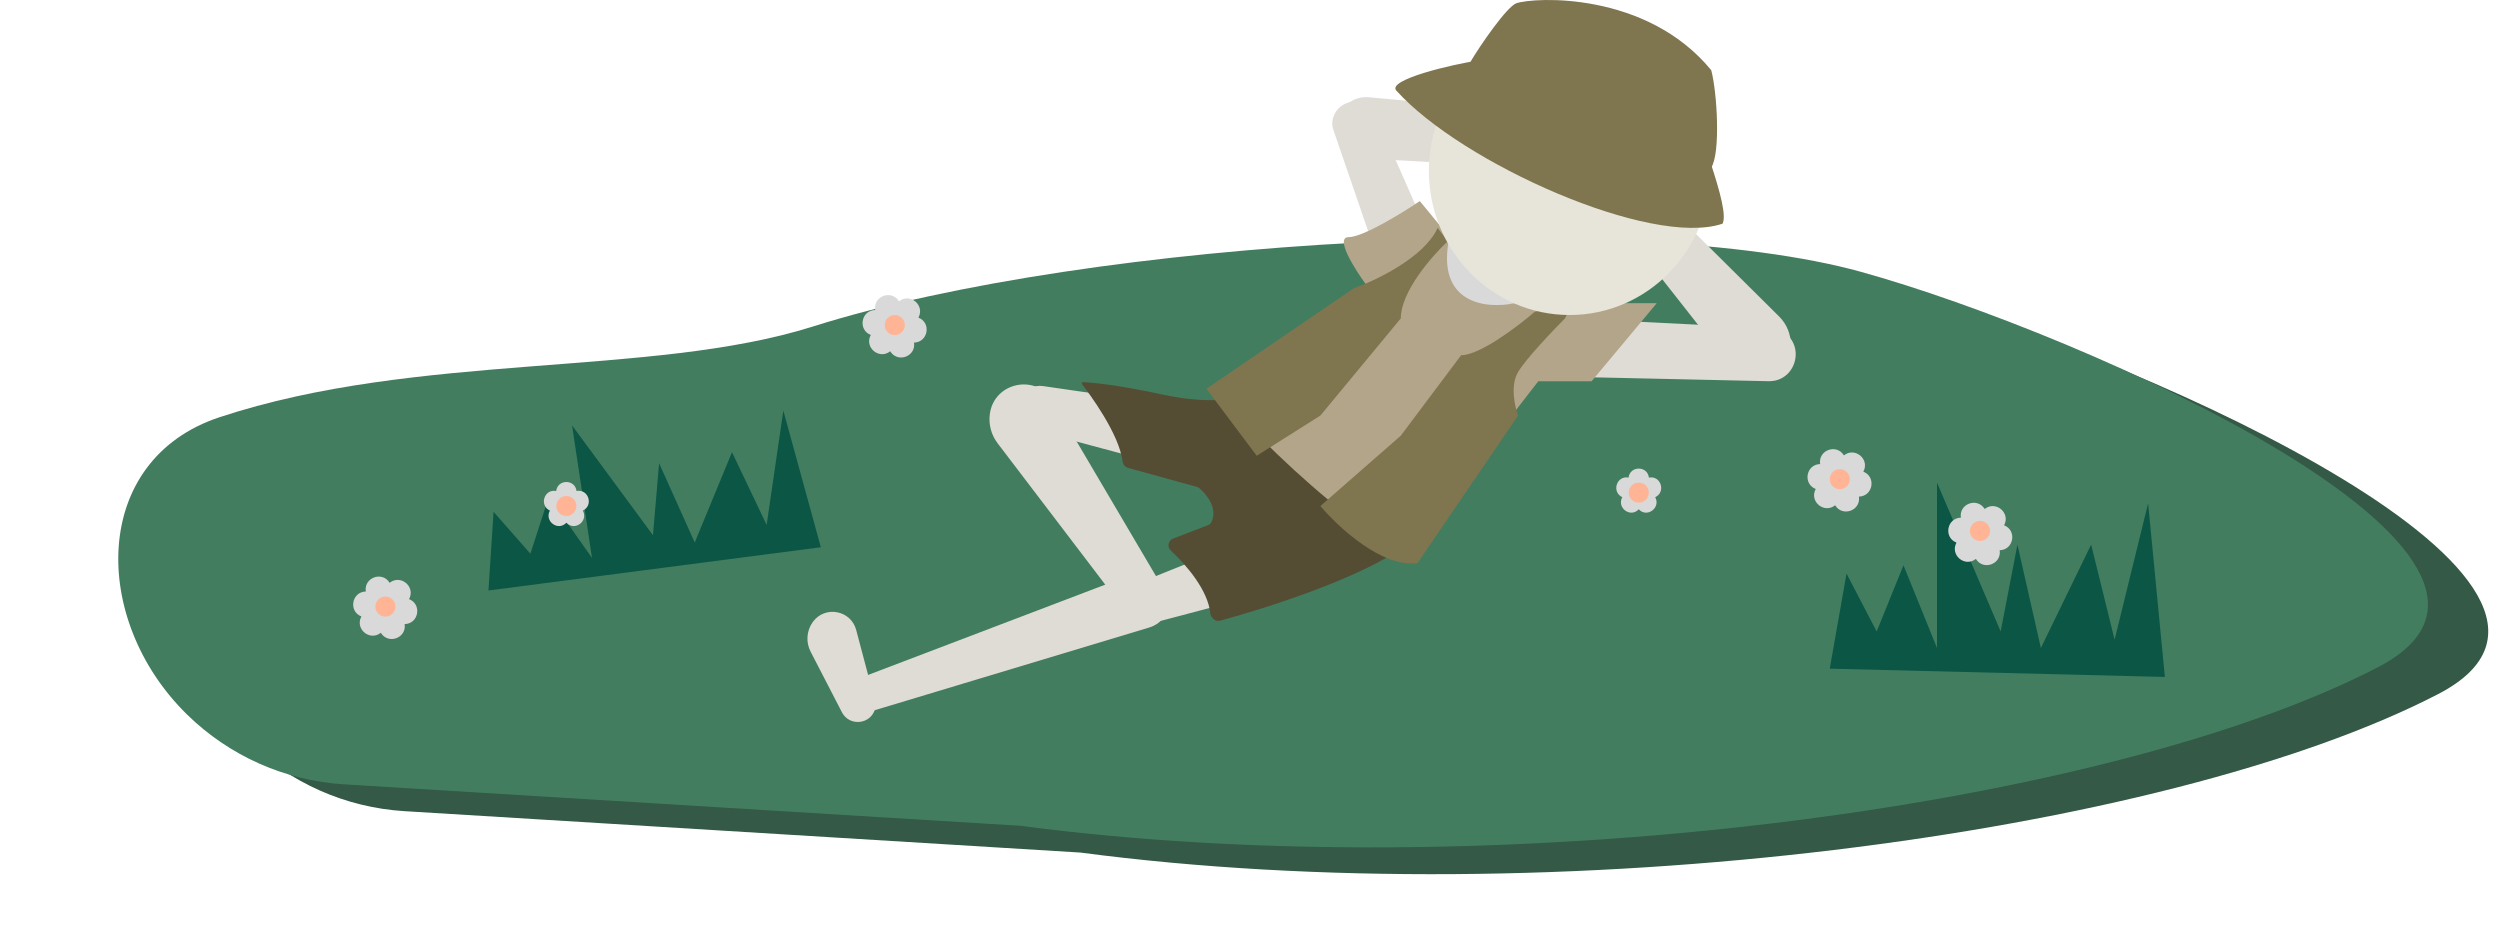 <svg width="373" height="142" viewBox="0 0 373 142" fill="none" xmlns="http://www.w3.org/2000/svg">
<path d="M130.266 52.721C106.071 60.354 71.344 56.469 41.749 66.252C22.557 72.597 22.465 96.456 36.903 110.604C43.21 116.785 51.535 120.485 60.349 121.025L161.206 127.203C231.791 136.522 322.799 124.743 363.747 103.571C395.106 87.357 320.082 53.788 286.551 44.53C253.021 35.272 172.132 39.511 130.266 52.721Z" fill="#345946"/>
<path d="M121.266 48.721C97.071 56.354 62.344 52.469 32.749 62.252C13.557 68.597 13.465 92.456 27.903 106.604C34.21 112.785 42.535 116.485 51.349 117.025L152.206 123.203C222.791 132.522 313.799 120.743 354.747 99.571C386.106 83.357 311.082 49.788 277.551 40.53C244.021 31.272 163.132 35.511 121.266 48.721Z" fill="#437D60"/>
<path d="M134.133 44.957C135.779 43.646 138.037 45.541 137.031 47.39C138.99 48.16 138.478 51.063 136.374 51.116C136.687 53.198 133.917 54.206 132.819 52.41C131.172 53.722 128.914 51.827 129.92 49.978C127.961 49.208 128.473 46.305 130.577 46.252C130.264 44.17 133.034 43.162 134.133 44.957Z" fill="#D9D9D9"/>
<path d="M275.114 67.943C276.758 66.633 279.014 68.526 278.01 70.373C279.966 71.142 279.455 74.042 277.353 74.095C277.666 76.174 274.898 77.182 273.801 75.388C272.157 76.698 269.901 74.805 270.906 72.959C268.949 72.189 269.46 69.29 271.562 69.236C271.25 67.157 274.017 66.15 275.114 67.943Z" fill="#D9D9D9"/>
<path d="M242.981 71.256C243.203 69.467 245.797 69.467 246.019 71.256C247.802 70.91 248.598 73.401 246.957 74.181C247.82 75.767 245.727 77.314 244.5 75.988C243.273 77.314 241.18 75.767 242.043 74.181C240.402 73.401 241.198 70.91 242.981 71.256Z" fill="#D9D9D9"/>
<circle cx="133.5" cy="48.5" r="1.5" fill="#FFB595"/>
<circle cx="244.5" cy="73.5" r="1.5" fill="#FFB595"/>
<circle cx="274.5" cy="71.5" r="1.5" fill="#FFB595"/>
<path d="M275.5 85.575L273 99.766L323 101L320.5 75.085L315.5 95.447L312 81.255L304.5 96.681L301 81.255L298.5 94.213L289 72V96.681L284 84.34L280 94.213L275.5 85.575Z" fill="#0C5646"/>
<path d="M73.639 76.356L72.877 88.1L122.47 81.65L116.873 61.256L114.384 78.316L109.212 67.465L103.655 80.941L98.334 69.101L97.424 79.856L85.352 63.47L88.327 83.247L81.895 74.102L79.13 82.608L73.639 76.356Z" fill="#0C5646"/>
<path d="M58.133 86.957C59.779 85.646 62.037 87.541 61.032 89.39C62.99 90.16 62.478 93.063 60.374 93.116C60.687 95.198 57.917 96.206 56.819 94.41C55.172 95.722 52.914 93.827 53.92 91.978C51.961 91.208 52.473 88.305 54.577 88.252C54.264 86.17 57.034 85.162 58.133 86.957Z" fill="#D9D9D9"/>
<circle cx="57.5" cy="90.5" r="1.5" fill="#FFB595"/>
<path d="M82.981 73.256C83.203 71.467 85.797 71.467 86.019 73.256C87.802 72.91 88.598 75.401 86.957 76.181C87.82 77.767 85.727 79.314 84.5 77.988C83.273 79.314 81.18 77.767 82.043 76.181C80.402 75.401 81.198 72.91 82.981 73.256Z" fill="#D9D9D9"/>
<circle cx="84.5" cy="75.5" r="1.5" fill="#FFB595"/>
<path d="M296.114 75.943C297.758 74.633 300.014 76.526 299.01 78.373C300.966 79.142 300.455 82.042 298.353 82.095C298.666 84.174 295.898 85.182 294.801 83.388C293.157 84.698 290.901 82.805 291.906 80.959C289.949 80.189 290.46 77.29 292.562 77.236C292.25 75.157 295.017 74.15 296.114 75.943Z" fill="#D9D9D9"/>
<circle cx="295.415" cy="79.211" r="1.5" fill="#FFB595"/>
<path d="M154.127 64.134C153.809 64.048 153.51 63.907 153.242 63.715V63.715C150.356 61.652 152.186 57.103 155.696 57.613L185.827 61.987C187.356 62.209 188.736 63.02 189.674 64.248V64.248C192.619 68.105 189.001 73.502 184.315 72.243L154.127 64.134Z" fill="#DEDCD5"/>
<path d="M198.922 19.318C198.753 18.827 198.726 18.298 198.844 17.792V17.792C199.587 14.601 203.965 14.192 205.285 17.191L213.995 36.964C214.272 37.593 214.415 38.272 214.415 38.958V38.958C214.415 43.765 207.692 44.886 206.132 40.339L198.922 19.318Z" fill="#DEDCD5"/>
<path d="M239.692 31.087C239.481 30.819 239.322 30.514 239.223 30.187V30.187C238.197 26.818 242.353 24.313 244.853 26.793L265.451 47.227C266.576 48.343 267.204 49.866 267.193 51.45V51.45C267.16 56.247 261.103 58.32 258.138 54.549L239.692 31.087Z" fill="#DEDCD5"/>
<path d="M264.436 48.999C264.902 49.022 265.357 49.146 265.771 49.362V49.362C269.508 51.31 268.055 56.969 263.841 56.875L215.247 55.798C212.566 55.739 210.411 53.569 210.371 50.887V50.887C210.333 48.408 212.398 46.413 214.875 46.536L264.436 48.999Z" fill="#DEDCD5"/>
<path d="M236.287 17.506C236.9 17.563 237.483 17.792 237.971 18.167V18.167C241.091 20.569 239.242 25.559 235.31 25.349L204.25 23.684C201.668 23.546 199.626 21.445 199.561 18.86V18.86C199.497 16.306 201.677 14.27 204.221 14.508L236.287 17.506Z" fill="#DEDCD5"/>
<path d="M172.969 86.797C173.136 87.08 173.251 87.391 173.308 87.716V87.716C173.922 91.21 169.431 93.175 167.282 90.352L148.838 66.128C147.903 64.899 147.486 63.352 147.676 61.82V61.82C148.275 57.004 154.637 55.685 157.101 59.866L172.969 86.797Z" fill="#DEDCD5"/>
<path d="M172.319 92.865C172.004 92.948 171.677 92.972 171.354 92.935V92.935C168.021 92.558 167.401 87.98 170.514 86.73L196.125 76.447C197.527 75.884 199.097 75.91 200.479 76.519V76.519C204.658 78.361 204.182 84.439 199.766 85.606L172.319 92.865Z" fill="#DEDCD5"/>
<path d="M216.925 35.478C218.254 34.429 219.866 33.803 221.553 33.679V33.679C230.602 33.016 236.126 43.421 230.506 50.544L208.42 78.543C204.764 83.178 198.735 85.247 193.003 83.834L190.244 83.154C179.78 80.575 176.86 67.089 185.321 60.414L216.925 35.478Z" fill="#D9D9D9"/>
<path d="M130.201 106.059C130.046 106.106 129.887 106.135 129.725 106.145V106.145C126.701 106.347 125.777 102.124 128.61 101.046L168.459 85.874C169.239 85.577 170.084 85.489 170.908 85.62V85.62C175.23 86.303 175.642 92.364 171.453 93.627L130.201 106.059Z" fill="#DEDCD5"/>
<path d="M130.567 104.643C130.673 105.043 130.663 105.464 130.537 105.858V105.858C129.814 108.127 126.709 108.389 125.616 106.273L120.94 97.219C120.206 95.797 120.336 94.083 121.277 92.788V92.788C123.081 90.305 126.958 91.029 127.745 93.996L130.567 104.643Z" fill="#DEDCD5"/>
<path d="M180.578 91.477C180.203 88.066 177.088 84.376 174.678 82.139C174.112 81.614 174.268 80.651 174.988 80.374L180.245 78.347C180.442 78.272 180.615 78.137 180.712 77.95C181.767 75.908 180.059 73.77 178.904 72.814C178.804 72.732 178.687 72.675 178.563 72.64L168.274 69.802C167.84 69.683 167.546 69.289 167.49 68.843C166.971 64.711 162.559 58.772 161.443 57.326C161.341 57.193 161.436 57.005 161.603 57.013C162.773 57.069 166.468 57.356 173.363 58.846C181.506 60.606 185.782 59.309 187.606 58.052C188.19 57.649 189.15 57.578 189.625 58.106L209.48 80.212C209.864 80.64 209.814 81.301 209.346 81.635C202.885 86.245 189.396 90.609 182.025 92.609C181.329 92.798 180.657 92.193 180.578 91.477Z" fill="#544D33"/>
<path d="M201.229 35.377C203.35 35.377 209.184 31.792 211.835 30L216.254 35.377C214.133 45.414 221.852 46.131 225.976 45.234H234.815H247.188L237.466 56.884H229.512L210.067 81.977C205.648 82.873 178.25 57.781 182.669 56.884C186.204 56.167 198.283 47.027 203.881 42.546C202.113 40.156 199.108 35.377 201.229 35.377Z" fill="#B3A589"/>
<path d="M216 36L214.5 34C212.5 38.4 205.333 41.833 202 43L180 58L187.5 68L197 62L209 47.5C209 43.5 213.667 38.167 216 36Z" fill="#7F754F"/>
<path d="M218 53C220.8 53 226.5 48.667 229 46.5L234.5 45.5L233.5 47.5C231.667 49.333 227.7 53.5 226.5 55.5C225.3 57.5 226 60.667 226.5 62L211.5 84C206.3 84.8 199.667 78.667 197 75.5L209 65L218 53Z" fill="#7F754F"/>
<ellipse cx="234.188" cy="25.5" rx="21" ry="21.5" fill="#E7E4D9"/>
<path d="M208.332 13.513C206.896 11.916 216.592 9.602 220.722 9C227.095 16.221 246.389 22.238 255.239 24.345C256.655 28.677 257.6 32.167 257.009 33.371C246.389 36.981 218.067 24.345 208.332 13.513Z" fill="#7F754F"/>
<path d="M226.238 0.486C224.9 0.945 220.951 6.539 219.188 9.565C224.828 19.008 245.624 23.789 255.318 25C256.728 22.821 256.199 13.802 255.318 10.473C245.624 -1.331 228.881 -0.423 226.238 0.486Z" fill="#7F754F"/>
</svg>
